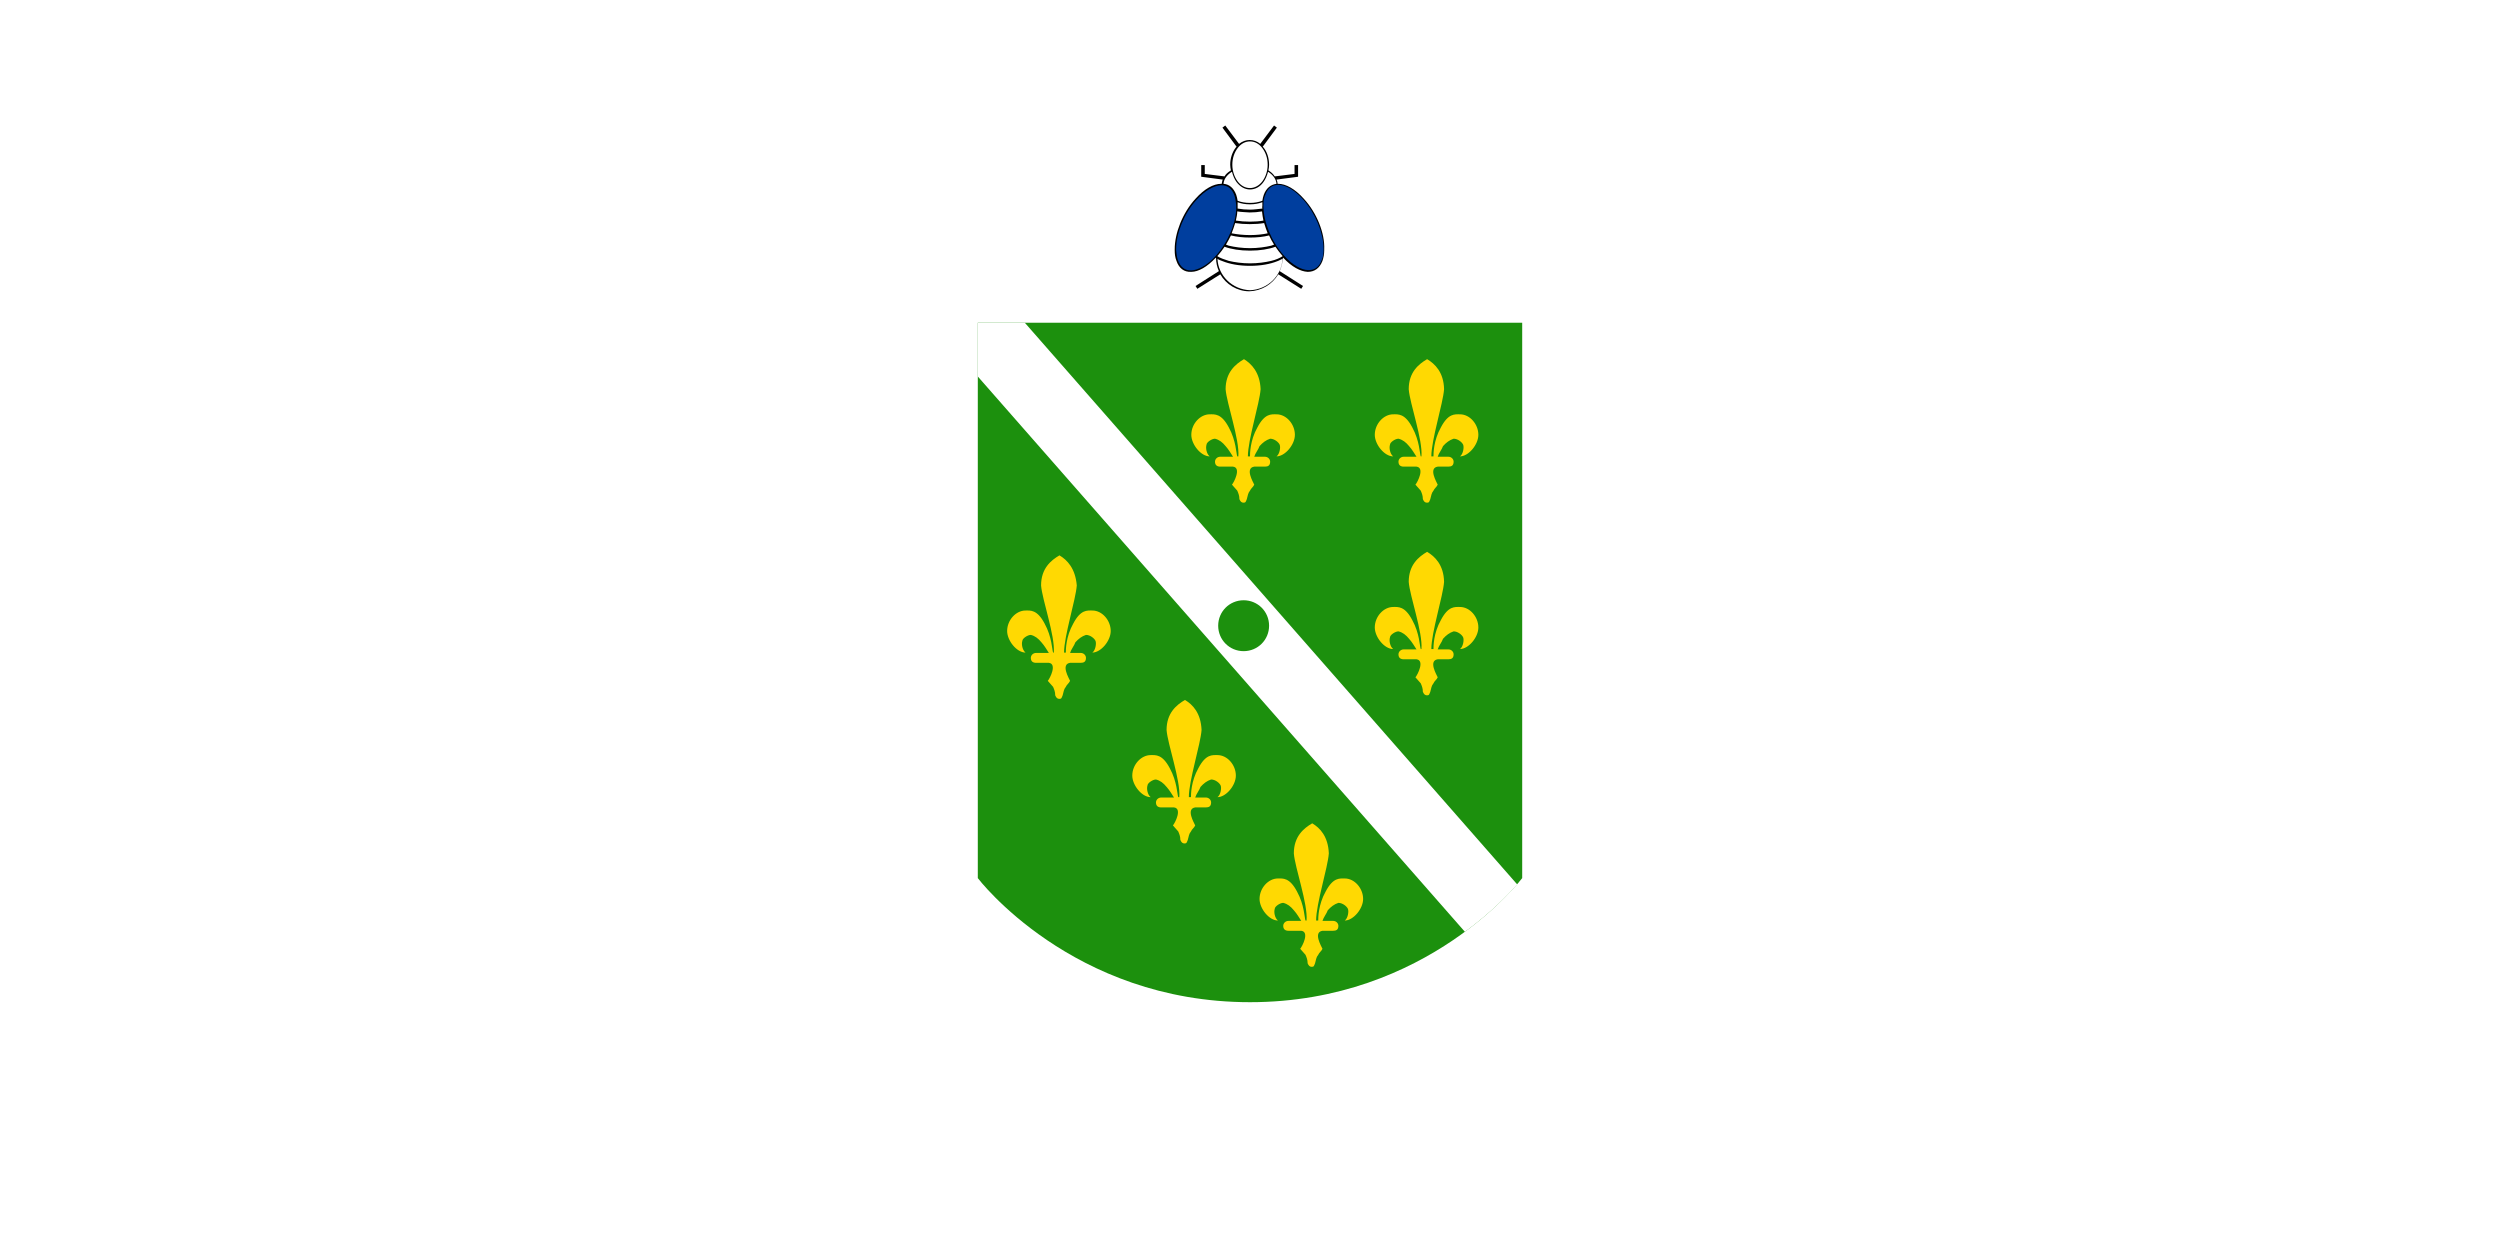<?xml version="1.0" encoding="utf-8"?>
<!-- Generator: Adobe Illustrator 24.1.1, SVG Export Plug-In . SVG Version: 6.00 Build 0)  -->
<svg version="1.1"
	 id="svg2" xmlns:cc="http://creativecommons.org/ns#" xmlns:dc="http://purl.org/dc/elements/1.1/" xmlns:inkscape="http://www.inkscape.org/namespaces/inkscape" xmlns:rdf="http://www.w3.org/1999/02/22-rdf-syntax-ns#" xmlns:sodipodi="http://sodipodi.sourceforge.net/DTD/sodipodi-0.dtd" xmlns:svg="http://www.w3.org/2000/svg"
	 xmlns="http://www.w3.org/2000/svg" xmlns:xlink="http://www.w3.org/1999/xlink" x="0px" y="0px" viewBox="0 0 707.2 353.3"
	 style="enable-background:new 0 0 707.2 353.3;" xml:space="preserve">
<style type="text/css">
	.st0{fill:#FFFFFF;}
	.st1{fill:#1C900D;}
	.st2{fill:#FFD902;}
	.st3{fill:#003E9E;}
</style>
<sodipodi:namedview  bordercolor="#666666" borderopacity="1.0" gridtolerance="10.0" guidetolerance="10.0" id="base" inkscape:current-layer="svg2" inkscape:cx="317.3043" inkscape:cy="129.06622" inkscape:object-paths="false" inkscape:pageopacity="0.0" inkscape:pageshadow="2" inkscape:snap-bbox="true" inkscape:snap-global="true" inkscape:snap-midpoints="true" inkscape:snap-nodes="true" inkscape:snap-page="false" inkscape:window-height="729" inkscape:window-maximized="1" inkscape:window-width="644" inkscape:window-x="8" inkscape:window-y="3" inkscape:zoom="1" objecttolerance="10.0" pagecolor="#ffffff" showgrid="false">
	</sodipodi:namedview>
<defs>
	
		<inkscape:perspective  id="perspective187" inkscape:persp3d-origin="354.33069 : 118.11023 : 1" inkscape:vp_x="0 : 177.16534 : 1" inkscape:vp_y="0 : 1000 : 0" inkscape:vp_z="708.66138 : 177.16534 : 1" sodipodi:type="inkscape:persp3d">
		</inkscape:perspective>
	
		<inkscape:perspective  id="perspective2588" inkscape:persp3d-origin="372.04724 : 350.78739 : 1" inkscape:vp_x="0 : 526.18109 : 1" inkscape:vp_y="0 : 1000 : 0" inkscape:vp_z="744.09448 : 526.18109 : 1" sodipodi:type="inkscape:persp3d">
		</inkscape:perspective>
</defs>
<g>
	<rect y="0" class="st0" width="707.2" height="353.3"/>
	<g>
		<path class="st1" d="M276.6,91.3v157.1c0,0,26.6,35.1,77,35.1c50.5,0,77-35.1,77-35.1V91.3H276.6z"/>
		<path class="st2" d="M403.7,101.6c-2.4,1.4-5.2,3.7-5.2,8.5c0.3,4,4,14.3,3.6,19h-0.2c-0.3-0.7-0.3-4.4-2.4-8.2
			c-2.1-4-4-3.7-5.4-3.7c-2.7,0-5.2,2.7-5.2,5.8c0,2.7,2.7,6.1,5.2,6.1c-0.9-0.7-1.2-2.4-0.9-3.3c0-0.7,1.5-1.7,2.4-1.7
			c1.2,0.3,2.1,1,3,2.1c0.9,1,1.5,2.1,2.1,3h-3.6c-0.9,0-1.5,0.7-1.5,1.4c0,1,0.6,1.4,1.5,1.4h3.6c2.4,0.3,0.3,4.4-0.3,5.1l1.5,1.7
			c0.3,0.7,0.6,1.4,0.6,2.4c0.3,0.7,0.6,1,1.2,1s0.6-0.3,0.9-1c0.3-1,0.3-1.7,0.9-2.4c0.3-0.7,0.9-1,1.2-1.7c-0.3-0.7-2.7-4.7,0-5.1
			h3c0.9,0,1.5-0.3,1.5-1.4c0-0.7-0.6-1.4-1.5-1.4h-3c0.3-1,1.2-2.1,1.5-3c0.9-1,1.8-1.7,3-2.1c1.2,0,2.4,1,2.7,1.7s0,2.7-0.9,3.3
			c2.4,0,5.2-3.3,5.2-6.1c0-3-2.4-5.8-5.2-5.8c-1.5,0-3.3-0.3-5.4,3.7c-2.1,3.7-2.1,7.5-2.1,8.2h-0.6c0-4.7,3.3-14.9,3.6-19
			C408.4,105.3,405.9,102.9,403.7,101.6L403.7,101.6z M403.7,156.1c-2.4,1.4-5.2,3.7-5.2,8.5c0.3,4,4,14.3,3.6,19h-0.2
			c-0.3-0.7-0.3-4.4-2.4-8.2c-2.1-4-4-3.7-5.4-3.7c-2.7,0-5.2,2.7-5.2,5.8c0,2.7,2.7,6.1,5.2,6.1c-0.9-0.7-1.2-2.4-0.9-3.3
			c0-0.7,1.5-1.7,2.4-1.7c1.2,0.3,2.1,1,3,2.1c0.9,1,1.5,2.1,2.1,3h-3.6c-0.9,0-1.5,0.7-1.5,1.4c0,1,0.6,1.4,1.5,1.4h3.6
			c2.4,0.3,0.3,4.4-0.3,5.1l1.5,1.7c0.3,0.7,0.6,1.4,0.6,2.4c0.3,0.7,0.6,1,1.2,1s0.6-0.3,0.9-1c0.3-1,0.3-1.7,0.9-2.4
			c0.3-0.7,0.9-1,1.2-1.7c-0.3-0.7-2.7-4.7,0-5.1h3c0.9,0,1.5-0.3,1.5-1.4c0-0.7-0.6-1.4-1.5-1.4h-3c0.3-1,1.2-2.1,1.5-3
			c0.9-1,1.8-1.7,3-2.1c1.2,0,2.4,1,2.7,1.7s0,2.7-0.9,3.3c2.4,0,5.2-3.3,5.2-6.1c0-3-2.4-5.8-5.2-5.8c-1.5,0-3.3-0.3-5.4,3.7
			c-2.1,3.7-2.1,7.5-2.1,8.2h-0.6c0-4.7,3.3-14.9,3.6-19C408.4,159.8,405.9,157.4,403.7,156.1L403.7,156.1z M351.9,101.6
			c-2.4,1.4-5.2,3.7-5.2,8.5c0.3,4,4,14.3,3.6,19H350c-0.3-0.7-0.3-4.4-2.4-8.2c-2.1-4-4-3.7-5.4-3.7c-2.7,0-5.2,2.7-5.2,5.8
			c0,2.7,2.7,6.1,5.2,6.1c-0.9-0.7-1.2-2.4-0.9-3.3c0-0.7,1.5-1.7,2.4-1.7c1.2,0.3,2.1,1,3,2.1c0.9,1,1.5,2.1,2.1,3h-3.6
			c-0.9,0-1.5,0.7-1.5,1.4c0,1,0.6,1.4,1.5,1.4h3.6c2.4,0.3,0.3,4.4-0.3,5.1l1.5,1.7c0.3,0.7,0.6,1.4,0.6,2.4c0.3,0.7,0.6,1,1.2,1
			s0.6-0.3,0.9-1c0.3-1,0.3-1.7,0.9-2.4c0.3-0.7,0.9-1,1.2-1.7c-0.3-0.7-2.7-4.7,0-5.1h3c0.9,0,1.5-0.3,1.5-1.4
			c0-0.7-0.6-1.4-1.5-1.4h-3c0.3-1,1.2-2.1,1.5-3c0.9-1,1.8-1.7,3-2.1c1.2,0,2.4,1,2.7,1.7s0,2.7-0.9,3.3c2.4,0,5.2-3.3,5.2-6.1
			c0-3-2.4-5.8-5.2-5.8c-1.5,0-3.3-0.3-5.4,3.7c-2.1,3.7-2.1,7.5-2.1,8.2H353c0-4.7,3.3-14.9,3.6-19
			C356.4,105.3,354,102.9,351.9,101.6L351.9,101.6z M299.7,157.1c-2.4,1.4-5.2,3.7-5.2,8.5c0.3,4,4,14.3,3.6,19h-0.2
			c-0.3-0.7-0.3-4.4-2.4-8.2c-2.1-4-4-3.7-5.4-3.7c-2.7,0-5.2,2.7-5.2,5.8c0,2.7,2.7,6.1,5.2,6.1c-0.9-0.7-1.2-2.4-0.9-3.3
			c0-0.7,1.5-1.7,2.4-1.7c1.2,0.3,2.1,1,3,2.1c0.9,1,1.5,2.1,2.1,3h-3.6c-0.9,0-1.5,0.7-1.5,1.4c0,1,0.6,1.4,1.5,1.4h3.6
			c2.4,0.3,0.3,4.4-0.3,5.1l1.5,1.7c0.3,0.7,0.6,1.4,0.6,2.4c0.3,0.7,0.6,1,1.2,1s0.6-0.3,0.9-1c0.3-1,0.3-1.7,0.9-2.4
			c0.3-0.7,0.9-1,1.2-1.7c-0.3-0.7-2.7-4.7,0-5.1h3c0.9,0,1.5-0.3,1.5-1.4c0-0.7-0.6-1.4-1.5-1.4h-3c0.3-1,1.2-2.1,1.5-3
			c0.9-1,1.8-1.7,3-2.1c1.2,0,2.4,1,2.7,1.7s0,2.7-0.9,3.3c2.4,0,5.2-3.3,5.2-6.1c0-3-2.4-5.8-5.2-5.8c-1.5,0-3.3-0.3-5.4,3.7
			c-2.1,3.7-2.1,7.5-2.1,8.2H301c0-4.7,3.3-14.9,3.6-19C304.2,160.8,301.9,158.4,299.7,157.1L299.7,157.1z M335.2,198
			c-2.4,1.4-5.2,3.7-5.2,8.5c0.3,4,4,14.3,3.6,19h-0.3c-0.3-0.7-0.3-4.4-2.4-8.2c-2.1-4-4-3.7-5.4-3.7c-2.7,0-5.2,2.7-5.2,5.8
			c0,2.7,2.7,6.1,5.2,6.1c-0.9-0.7-1.2-2.4-0.9-3.3c0-0.7,1.5-1.7,2.4-1.7c1.2,0.3,2.1,1,3,2.1c0.9,1,1.5,2.1,2.1,3h-3.6
			c-0.9,0-1.5,0.7-1.5,1.4c0,1,0.6,1.4,1.5,1.4h3.6c2.4,0.3,0.3,4.4-0.3,5.1l1.5,1.7c0.3,0.7,0.6,1.4,0.6,2.4c0.3,0.7,0.6,1,1.2,1
			s0.6-0.3,0.9-1c0.3-1,0.3-1.7,0.9-2.4c0.3-0.7,0.9-1,1.2-1.7c-0.3-0.7-2.7-4.7,0-5.1h3c0.9,0,1.5-0.3,1.5-1.4
			c0-0.7-0.6-1.4-1.5-1.4h-3c0.3-1,1.2-2.1,1.5-3c0.9-1,1.8-1.7,3-2.1c1.2,0,2.4,1,2.7,1.7s0,2.7-0.9,3.3c2.4,0,5.2-3.3,5.2-6.1
			c0-3-2.4-5.8-5.2-5.8c-1.5,0-3.3-0.3-5.4,3.7c-2.1,3.7-2.1,7.5-2.1,8.2h-0.6c0-4.7,3.3-14.9,3.6-19
			C339.7,201.7,337.4,199.3,335.2,198L335.2,198z M371.2,232.9c-2.4,1.4-5.2,3.7-5.2,8.5c0.3,4,4,14.3,3.6,19h-0.3
			c-0.3-0.7-0.3-4.4-2.4-8.2c-2.1-4-4-3.7-5.4-3.7c-2.7,0-5.2,2.7-5.2,5.8c0,2.7,2.7,6.1,5.2,6.1c-0.9-0.7-1.2-2.4-0.9-3.3
			c0-0.7,1.5-1.7,2.4-1.7c1.2,0.3,2.1,1,3,2.1c0.9,1,1.5,2.1,2.1,3h-3.6c-0.9,0-1.5,0.7-1.5,1.4c0,1,0.6,1.4,1.5,1.4h3.6
			c2.4,0.3,0.3,4.4-0.3,5.1l1.5,1.7c0.3,0.7,0.6,1.4,0.6,2.4c0.3,0.7,0.6,1,1.2,1s0.6-0.3,0.9-1c0.3-1,0.3-1.7,0.9-2.4
			c0.3-0.7,0.9-1,1.2-1.7c-0.3-0.7-2.7-4.7,0-5.1h3c0.9,0,1.5-0.3,1.5-1.4c0-0.7-0.6-1.4-1.5-1.4h-3c0.3-1,1.2-2.1,1.5-3
			c0.9-1,1.8-1.7,3-2.1c1.2,0,2.4,1,2.7,1.7s0,2.7-0.9,3.3c2.4,0,5.2-3.3,5.2-6.1c0-3-2.4-5.8-5.2-5.8c-1.5,0-3.3-0.3-5.4,3.7
			c-2.1,3.7-2.1,7.5-2.1,8.2h-0.6c0-4.7,3.3-14.9,3.6-19C375.7,236.6,373.4,234.2,371.2,232.9L371.2,232.9z"/>
	</g>
	<g>
		<path d="M368.8,56.2c-2.5-2.8-5.1-4.2-7.2-4.2h-0.1h-0.1c0-0.4-0.1-0.8-0.3-1.2l6.1-0.8v-3.3h-1v2.5l-5.6,0.7
			c-0.4-0.6-0.9-1.1-1.5-1.5c-0.1-0.1-0.2-0.1-0.3-0.2c0.1-0.5,0.2-1,0.2-1.6c0-1.9-0.6-3.7-1.6-4.9c-0.1-0.1-0.1-0.1-0.2-0.2l4-5.4
			l-0.8-0.6l-3.9,5.2c-0.8-0.7-1.9-1.1-3-1.1c-1.1,0-2.1,0.4-3,1.1l-3.9-5.2l-0.8,0.6l4,5.4c-0.1,0.1-0.1,0.1-0.2,0.2
			c-1,1.3-1.6,3-1.6,4.9c0,0.5,0.1,1.1,0.2,1.6c-0.1,0.1-0.2,0.1-0.3,0.2c-0.6,0.4-1.2,0.9-1.5,1.5l-5.6-0.7v-2.5h-1V50l6.1,0.8
			c-0.2,0.4-0.2,0.8-0.3,1.2h-0.1h-0.1c-2.1,0-4.7,1.4-7.2,4.2c-3.7,4-5.9,9.8-5.9,14.3c0,0.1,0,0.2,0,0.3c0,1,0.1,2,0.5,3
			c0.7,2.1,2.2,3.2,4.1,3.1h0.1c2,0,4.5-1.4,6.9-4L344,73c0,1.3,0.3,2.6,0.8,3.7l-6.6,4.2l0.5,0.8l6.5-4.1c1.6,2.8,4.7,4.8,8.2,4.8
			c3.5-0.1,6.5-2,8.2-4.8l6.5,4.1l0.5-0.8l-6.6-4.2c0.5-1.1,0.8-2.4,0.9-3.7l0.1-0.1c2.4,2.6,4.9,3.9,6.9,4h0.1c1.8,0,3.3-1,4.1-3.1
			c0.3-0.9,0.5-1.9,0.5-3c0-0.1,0-0.2,0-0.3C374.8,66,372.5,60.2,368.8,56.2z M350.1,41.9c0.9-1.2,2.1-1.9,3.5-1.9
			c1.4,0,2.6,0.7,3.5,1.9c0.9,1.2,1.5,2.8,1.5,4.7c0,1.8-0.6,3.5-1.5,4.7c-0.9,1.2-2.2,1.9-3.5,1.9c-1.4,0-2.6-0.7-3.5-1.9
			c-0.9-1.2-1.5-2.9-1.5-4.7C348.6,44.7,349.2,43.1,350.1,41.9z M348.3,48.7c0.1,0,0.1-0.1,0.2-0.1c0.3,1.1,0.7,2.1,1.3,2.9
			c1,1.3,2.3,2.1,3.8,2.1s2.9-0.8,3.8-2.1c0.6-0.8,1-1.8,1.3-2.9c0.1,0,0.1,0.1,0.2,0.1c1.3,0.9,2.1,2,2.2,3.3
			c-1.6,0.2-2.9,1.2-3.6,3.1c-0.2,0.5-0.3,1.1-0.4,1.7c-1.1,0.4-2.2,0.6-3.5,0.6s-2.5-0.2-3.5-0.6c-0.1-0.6-0.2-1.1-0.4-1.7
			c-0.7-1.9-2-3-3.6-3.1C346.2,50.7,347,49.6,348.3,48.7z M357.1,59c-1.1,0.1-2.3,0.3-3.5,0.3s-2.4-0.1-3.5-0.3c0-0.2,0-0.5,0-0.7
			c0-0.1,0-0.2,0-0.3c0-0.3,0-0.6,0-0.8c1,0.4,2.2,0.6,3.5,0.6s2.4-0.2,3.5-0.6c0,0.3,0,0.6,0,0.8c0,0.1,0,0.2,0,0.3
			C357,58.6,357.1,58.8,357.1,59z M353.5,60.1c1.2,0,2.4-0.1,3.5-0.3c0.1,0.9,0.2,1.7,0.4,2.6c-1.1,0.2-2.4,0.3-3.8,0.3
			c-1.4,0-2.7-0.1-4-0.3c0.2-0.9,0.4-1.8,0.4-2.6C351.1,60,352.3,60,353.5,60.1z M353.5,63.4c1.5,0,2.9-0.1,4.1-0.3
			c0.3,1,0.6,1.9,1,2.9c-1.4,0.3-3.1,0.5-5,0.5c-1.9,0-3.6-0.2-5.2-0.5c0.4-1,0.7-1.9,1-2.9C350.7,63.3,352.1,63.4,353.5,63.4z
			 M353.6,67.2c2,0,3.9-0.2,5.4-0.6c0.4,0.9,0.9,1.8,1.4,2.6c-0.2,0.1-0.5,0.2-0.8,0.3c-1.7,0.4-3.8,0.7-6,0.7s-4.3-0.3-6-0.7
			c-0.3-0.1-0.6-0.2-0.8-0.3c0.5-0.9,1-1.7,1.4-2.6C349.8,67,351.6,67.2,353.6,67.2z M353.6,82.1c-5-0.2-9-4.1-9.2-8.9
			c0.4,0.3,0.9,0.5,1.5,0.7c2,0.8,4.6,1.3,7.7,1.3c3.1,0,5.7-0.5,7.7-1.3c0.6-0.2,1-0.5,1.5-0.7C362.6,78,358.6,81.9,353.6,82.1z
			 M362.8,72.5c-0.8,0.5-1.9,1-3.2,1.3c-1.7,0.4-3.8,0.7-6,0.7s-4.3-0.3-6-0.7c-1.3-0.4-2.4-0.8-3.2-1.3c0,0,0,0,0-0.1
			c0.7-0.8,1.4-1.7,2-2.6c1.9,0.7,4.4,1.1,7.2,1.1s5.3-0.4,7.2-1.1c0.6,0.9,1.3,1.8,2,2.6C362.8,72.4,362.8,72.4,362.8,72.5z"/>
		<path class="st3" d="M343.9,72.4L343.9,72.4c-2.4,2.7-5,4-6.9,4.1h-0.1c-1.7,0-3-0.9-3.7-2.9c-0.3-0.9-0.4-1.8-0.5-2.8
			c0-0.1,0-0.2,0-0.3c0-4.4,2.2-10.1,5.8-14l0,0c2.4-2.7,5-4,6.9-4.1h0.1c1.7,0,3,0.9,3.7,2.9c0.3,0.9,0.4,1.8,0.5,2.8
			c0,0.1,0,0.2,0,0.3C349.8,62.8,347.5,68.4,343.9,72.4z"/>
		<path class="st3" d="M374.4,70.7c0,1-0.1,2-0.5,2.8c-0.7,2-2,2.9-3.7,2.9h-0.1c-1.9,0-4.5-1.4-6.9-4.1l0,0c-3.6-4-5.8-9.6-5.8-14
			c0-0.1,0-0.2,0-0.3c0-1,0.1-2,0.5-2.8c0.7-2,2-2.9,3.7-2.9h0.1c1.9,0,4.5,1.4,6.9,4.1l0,0c3.6,4,5.8,9.6,5.8,14
			C374.4,70.6,374.4,70.7,374.4,70.7z"/>
	</g>
	<path class="st0" d="M289.9,91.3h-13.3v15.2l137.8,157.1c7.6-5.6,12.5-10.8,14.8-13.4L289.9,91.3z M351.8,184.2
		c-4,0-7.2-3.2-7.2-7.2s3.2-7.2,7.2-7.2c4,0,7.2,3.2,7.2,7.2S355.8,184.2,351.8,184.2z"/>
</g>
</svg>
